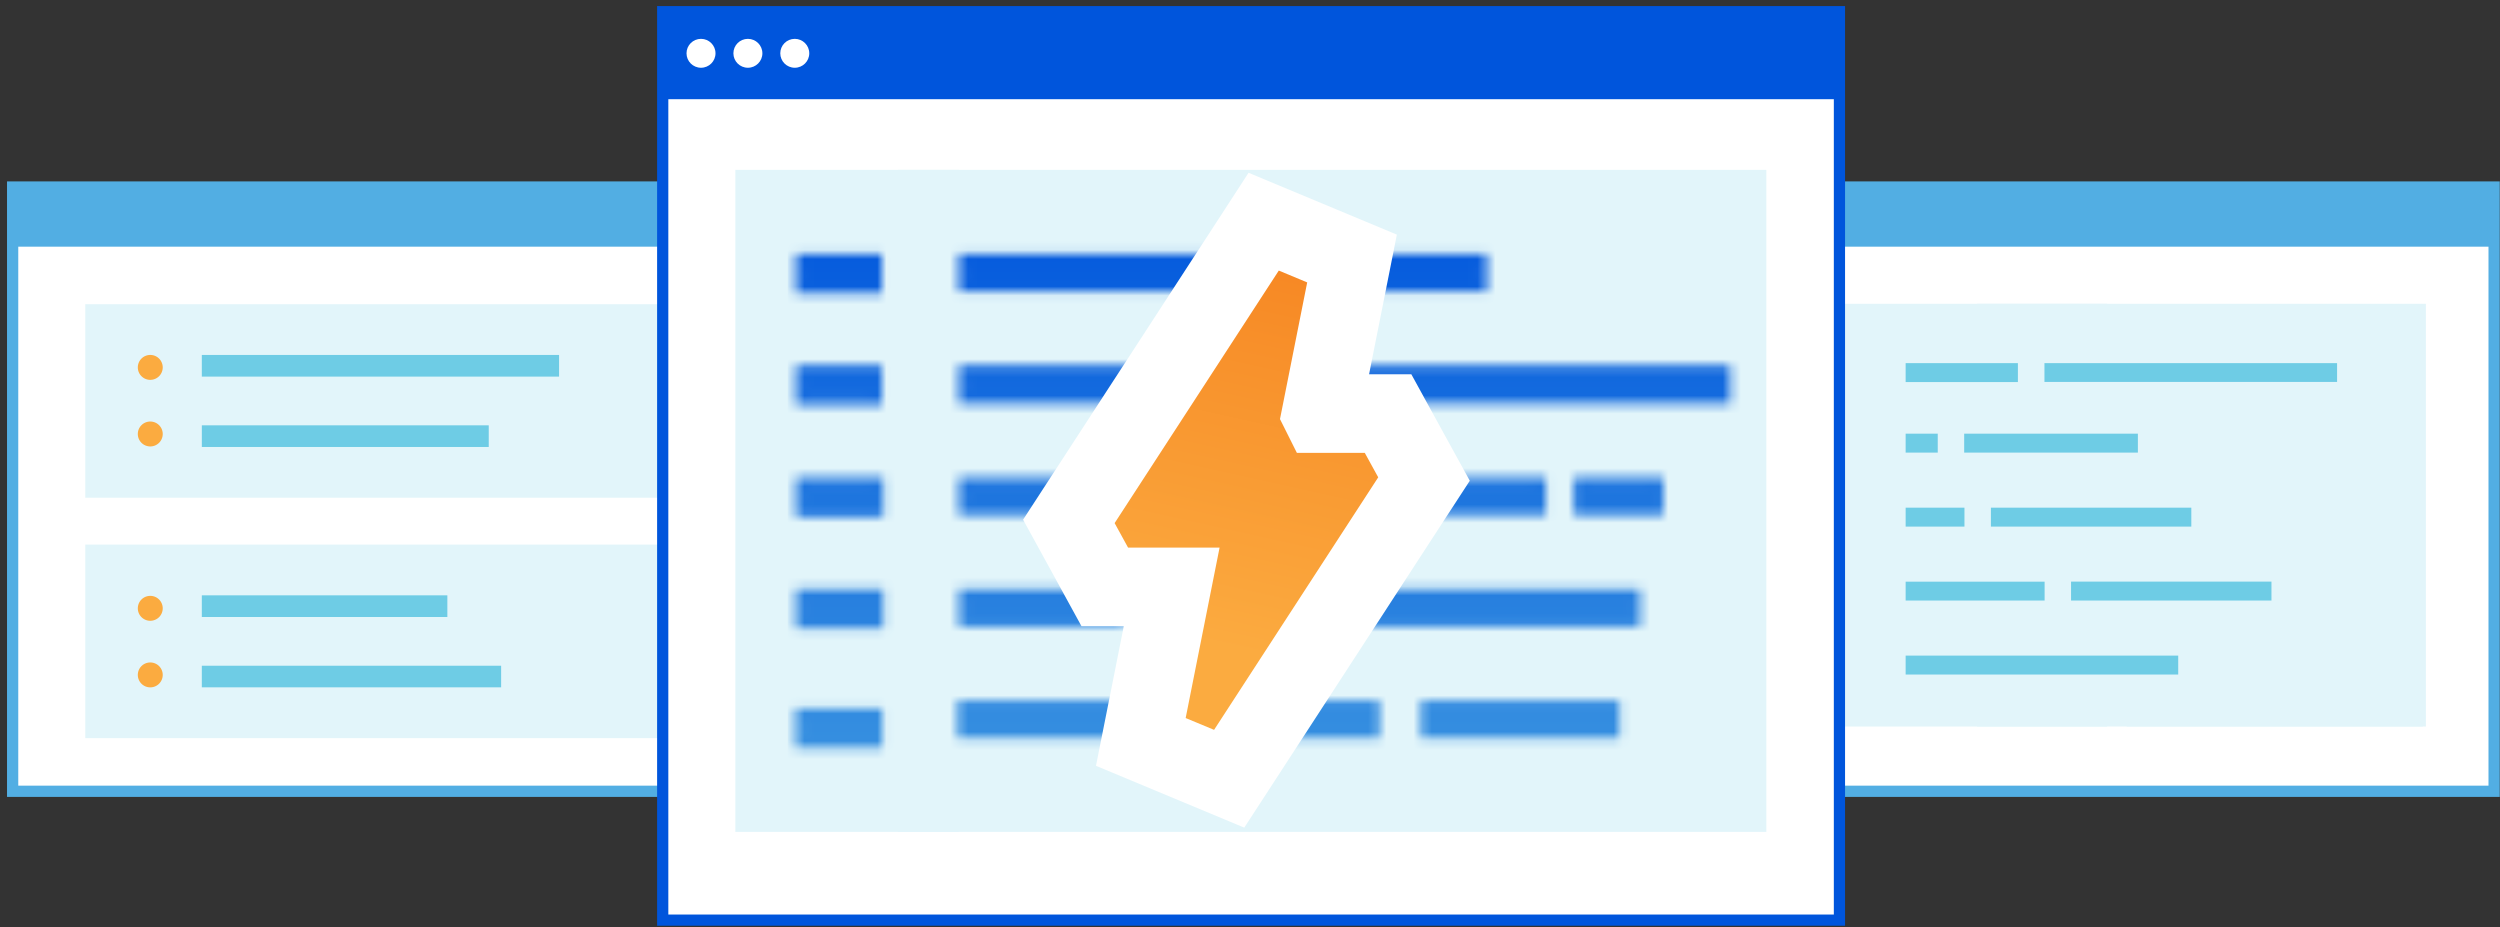 <svg xmlns="http://www.w3.org/2000/svg" width="275" height="102" fill="none" viewBox="0 0 275 102">
  <rect x="0" y="0" width="275" height="102" fill="#333333" stroke="none"/>
  <path fill="#fff" d="M85.287 20.659H1.537v65.998h83.75V20.659Z"/>
  <path fill="#52AEE3" stroke="#52AEE3" stroke-width=".455" d="M1 20.182v67.25h86.925v-67.25H1Zm.782 66.468V26.907h85.36V86.65H1.782Z"/>
  <path fill="#E2F5FA" d="M72.392 33.461H9.379v21.291h63.013v-21.29Zm0 26.443H9.379v21.29h63.013v-21.29Z"/>
  <path fill="#6ECCE5" d="M61.499 39.045H22.2v2.382h39.298v-2.382Zm-7.738 7.741h-31.56v2.382h31.56v-2.382Z"/>
  <path fill="#FBAB40" d="M16.53 41.784a1.37 1.37 0 1 0 0-2.74 1.37 1.37 0 0 0 0 2.74Zm0 7.325a1.37 1.37 0 1 0 0-2.74 1.37 1.37 0 0 0 0 2.74Z"/>
  <path fill="#6ECCE5" d="M55.127 75.61H22.2v-2.382h32.925v2.382Zm-5.917-7.74H22.2v-2.383h27.01v2.382Z"/>
  <path fill="#FBAB40" d="M16.53 72.871a1.37 1.37 0 1 1 0 2.74 1.37 1.37 0 0 1 0-2.74Zm0-7.325a1.37 1.37 0 1 1 0 2.74 1.37 1.37 0 0 1 0-2.74Z"/>
  <path fill="#fff" d="M267.922 45.221h5.366v5.366h-5.366v-5.366Z"/>
  <path fill="#FF4596" d="M267.856 50.945h5.497l.292-.292v-5.496l-.292-.293h-5.497l-.292.293v5.496l.292.292Zm5.204-.585h-4.914v-4.913h4.914v4.913Z"/>
  <path fill="#fff" d="M274.632 24.755h-84.204v61.902h84.204V24.755Z"/>
  <path fill="#fff" d="M188.509 20.54h85.852v66.177h-85.852V20.54Z"/>
  <path fill="#52AEE3" stroke="#52AEE3" stroke-width=".455" d="M274.744 20.182v67.25H187.82v-67.25h86.924Zm-.782 66.468V26.907h-85.36V86.65h85.36Z"/>
  <path fill="#E2F5FA" d="M233.939 58.458h32.552V79.92h-32.552V58.458Z"/>
  <path fill="#E2F5FA" d="M217.484 33.417h49.365V79.92h-49.365V33.417Z"/>
  <path fill="#E2F5FA" d="M197.094 33.417h34.698V79.92h-34.698V33.417Z"/>
  <path fill="#fff" d="M200.441 15.652H74.818v78.742h125.623V15.652Z"/>
  <path fill="#fff" d="M202.338 1.286H72.899v99.928h129.439V1.286Z"/>
  <path fill="#0055DC" stroke="#0055DC" stroke-width=".455" d="M72.509.895v100.709h130.22V.895H72.509Zm.78 99.929v-90.14h128.66v90.141l-128.66-.001Z"/>
  <path fill="#fff" d="M77.111 7.453c.88 0 1.594-.712 1.594-1.59 0-.878-.713-1.59-1.594-1.59-.88 0-1.594.712-1.594 1.59 0 .878.714 1.59 1.594 1.59Zm5.157 0c.88 0 1.594-.712 1.594-1.59 0-.878-.713-1.59-1.594-1.59-.88 0-1.594.712-1.594 1.59 0 .878.714 1.59 1.594 1.59Zm5.157 0c.88 0 1.594-.712 1.594-1.59 0-.878-.714-1.59-1.594-1.59-.88 0-1.594.712-1.594 1.59 0 .878.713 1.59 1.594 1.59Z"/>
  <path fill="#E2F5FA" d="M105.469 18.685h-24.58v72.823h24.58V18.685Z"/>
  <path fill="#E2F5FA" d="M194.297 18.685h-95.53v72.823h95.53V18.685Z"/>
  <mask id="a" width="104" height="56" x="87" y="27" maskUnits="userSpaceOnUse" style="mask-type:alpha">
    <path fill="#F6821F" stroke="#E2F5FA" stroke-width="1.365" d="M88.246 28.624h8.08v2.967h-8.08v-2.967Zm0 12.289h8.08v2.967h-8.08v-2.967Zm0 12.29h8.227v2.967h-8.227v-2.967Zm0 12.289h8.227v2.967h-8.227v-2.967Zm-.066 13.141h8.18V81.6h-8.18v-2.967Zm17.972-50.009h56.736v2.78h-56.736v-2.78Zm.001 12.289h22.657v2.78h-22.657v-2.78Zm0 12.29h13.16v2.78h-13.16v-2.78Zm23.967-12.29h59.529v2.78H130.12v-2.78Zm23.756 12.29h15.477v2.78h-15.477v-2.78Zm19.939 0h8.46v2.78h-8.46v-2.78Zm-67.662 12.289h16.881v2.78h-16.881v-2.78Zm38.532 0h35.047v2.73h-35.047v-2.73Zm-38.688 12.289h45.06v2.731h-45.06v-2.73Zm50.977 0h20.482v2.731h-20.482v-2.73Z"/>
  </mask>
  <g mask="url(#a)">
    <path fill="url(#b)" stroke="#E2F5FA" stroke-width="3" d="M85.141 22.442h231v129h-231z"/>
  </g>
  <path fill="url(#c)" stroke="#fff" stroke-width="8.648" d="m145.329 45.491 2.703-13.582.691-3.472-3.268-1.363-3.124-1.303-3.326-1.387-1.963 3.022-18.058 27.778-1.409 2.168 1.243 2.267 1.475 2.691 1.231 2.246h7.361l-2.703 13.582-.691 3.472 3.267 1.363 3.125 1.302 3.325 1.387 1.964-3.02 18.057-27.78 1.411-2.169-1.246-2.268-1.477-2.69-1.231-2.244h-7.357Z"/>
  <path fill="#6ECCE5" d="M239.603 74.199H209.62v-2.082h29.983V74.2Zm-14.695-8.139H209.62v-2.08h15.288v2.08Zm24.953 0h-22.046v-2.08h22.046v2.08Zm-33.771-8.137h-6.47v-2.081h6.47v2.08Zm24.955 0h-22.046v-2.081h22.046v2.08Zm-27.893-8.137h-3.532v-2.081h3.532v2.08Zm22.014 0h-19.107v-2.081h19.107v2.08Zm-13.197-7.758H209.62v-2.082h12.349v2.082Zm35.109-.017h-32.189v-2.063h32.189v2.063Z"/>
  <defs>
    <linearGradient id="b" x1="200.64" x2="200.64" y1="20.942" y2="207.942" gradientUnits="userSpaceOnUse">
      <stop stop-color="#0055DC"/>
      <stop offset=".671" stop-color="#6ECCE5"/>
    </linearGradient>
    <linearGradient id="c" x1="136.464" x2="147.284" y1="71.652" y2="22.965" gradientUnits="userSpaceOnUse">
      <stop stop-color="#FBAB40"/>
      <stop offset="1" stop-color="#F6821F"/>
    </linearGradient>
  </defs>
</svg>
